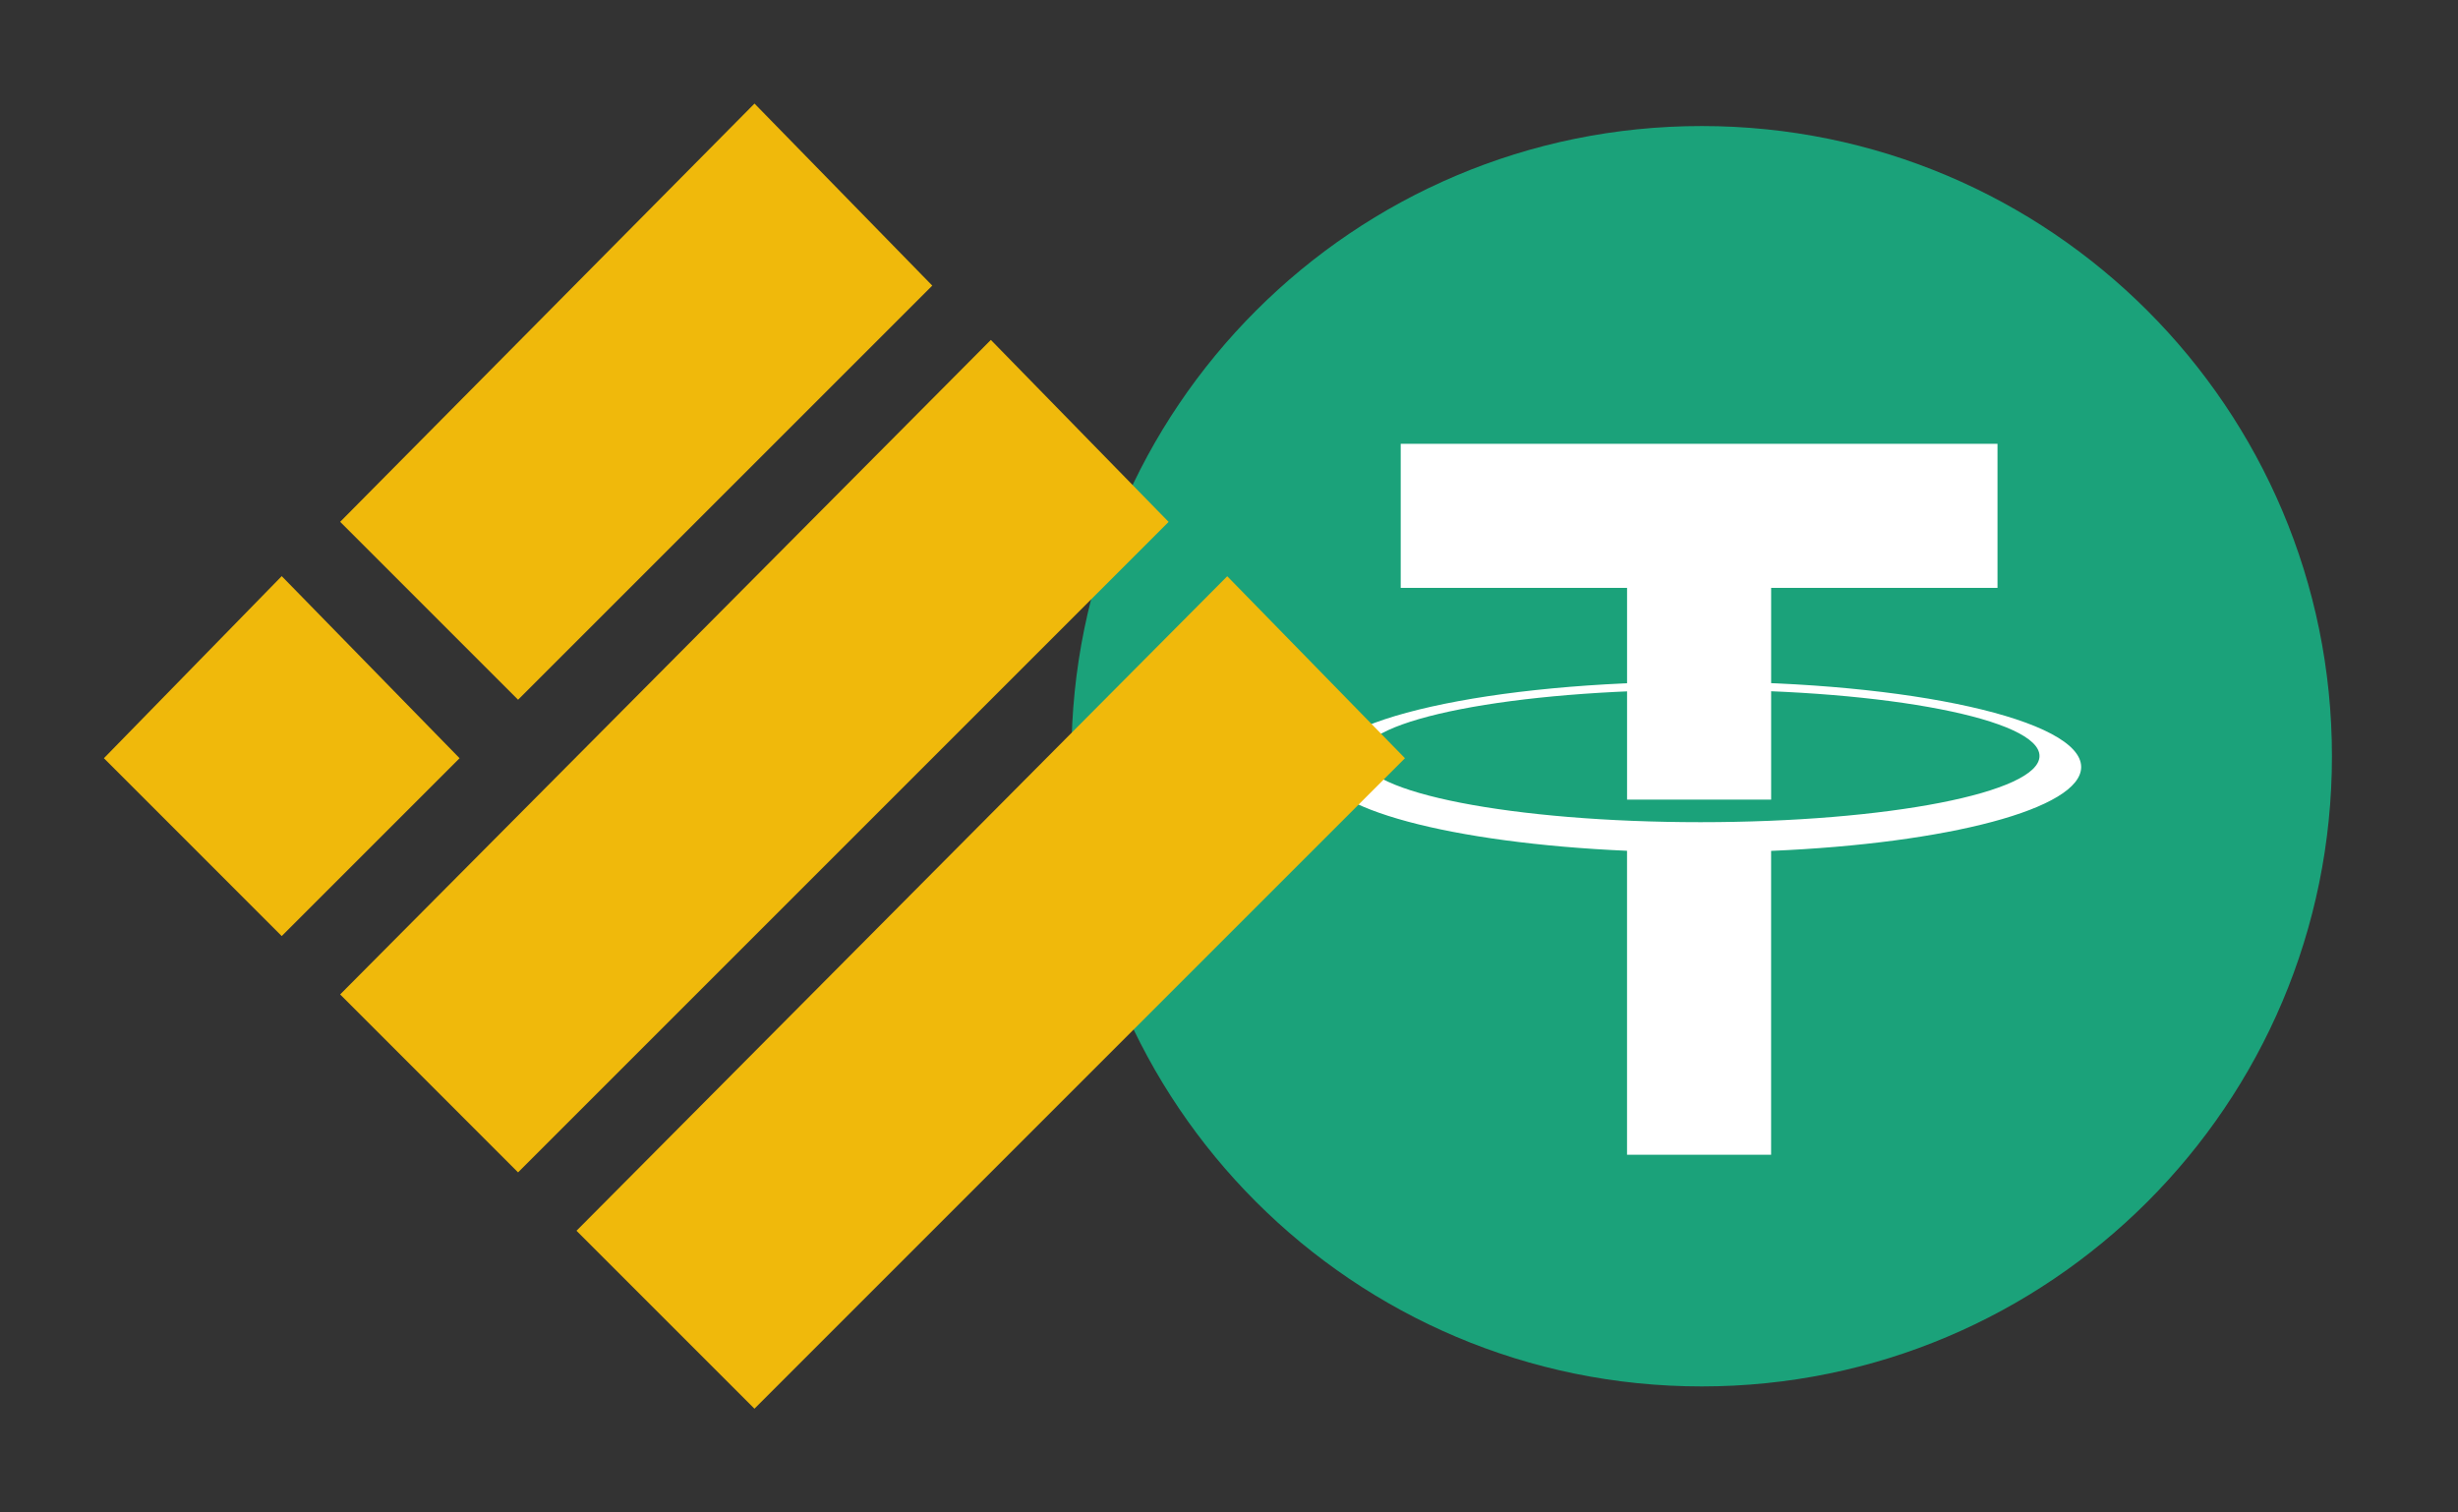 <svg width="78" height="48" viewBox="0 0 78 48" fill="none" xmlns="http://www.w3.org/2000/svg">
<rect x="0" y="0" width="78" height="48" fill="#333333" stroke="none"/>
<path d="M74 24C74 35.046 65.046 44 54 44C42.954 44 34 35.046 34 24C34 12.954 42.954 4 54 4C65.046 4 74 12.954 74 24Z" fill="#1BA27A"/>
<path d="M63.387 14.085H44.449V18.657H51.632V25.377H56.204V18.657H63.387V14.085Z" fill="white"/>
<path d="M53.961 26.093C48.019 26.093 43.201 25.152 43.201 23.992C43.201 22.832 48.018 21.892 53.961 21.892C59.903 21.892 64.72 22.832 64.72 23.992C64.72 25.152 59.903 26.093 53.961 26.093ZM66.042 24.342C66.042 22.846 60.633 21.634 53.961 21.634C47.289 21.634 41.879 22.846 41.879 24.342C41.879 25.66 46.074 26.757 51.631 27.001V36.647H56.203V27.004C61.804 26.769 66.042 25.667 66.042 24.342Z" fill="white"/>
<path d="M23.94 4L28.881 9.06L16.44 21.5L11.5 16.559L23.94 4Z" fill="#F0B90B" stroke="#F0B90B"/>
<path d="M31.44 11.5L36.381 16.559L16.44 36.5L11.5 31.559L31.44 11.5Z" fill="#F0B90B" stroke="#F0B90B"/>
<path d="M8.94 19L13.881 24.059L8.94 29L4 24.059L8.94 19Z" fill="#F0B90B" stroke="#F0B90B"/>
<path d="M38.941 19L43.881 24.059L23.941 44L19 39.059L38.941 19Z" fill="#F0B90B" stroke="#F0B90B"/>
</svg>
